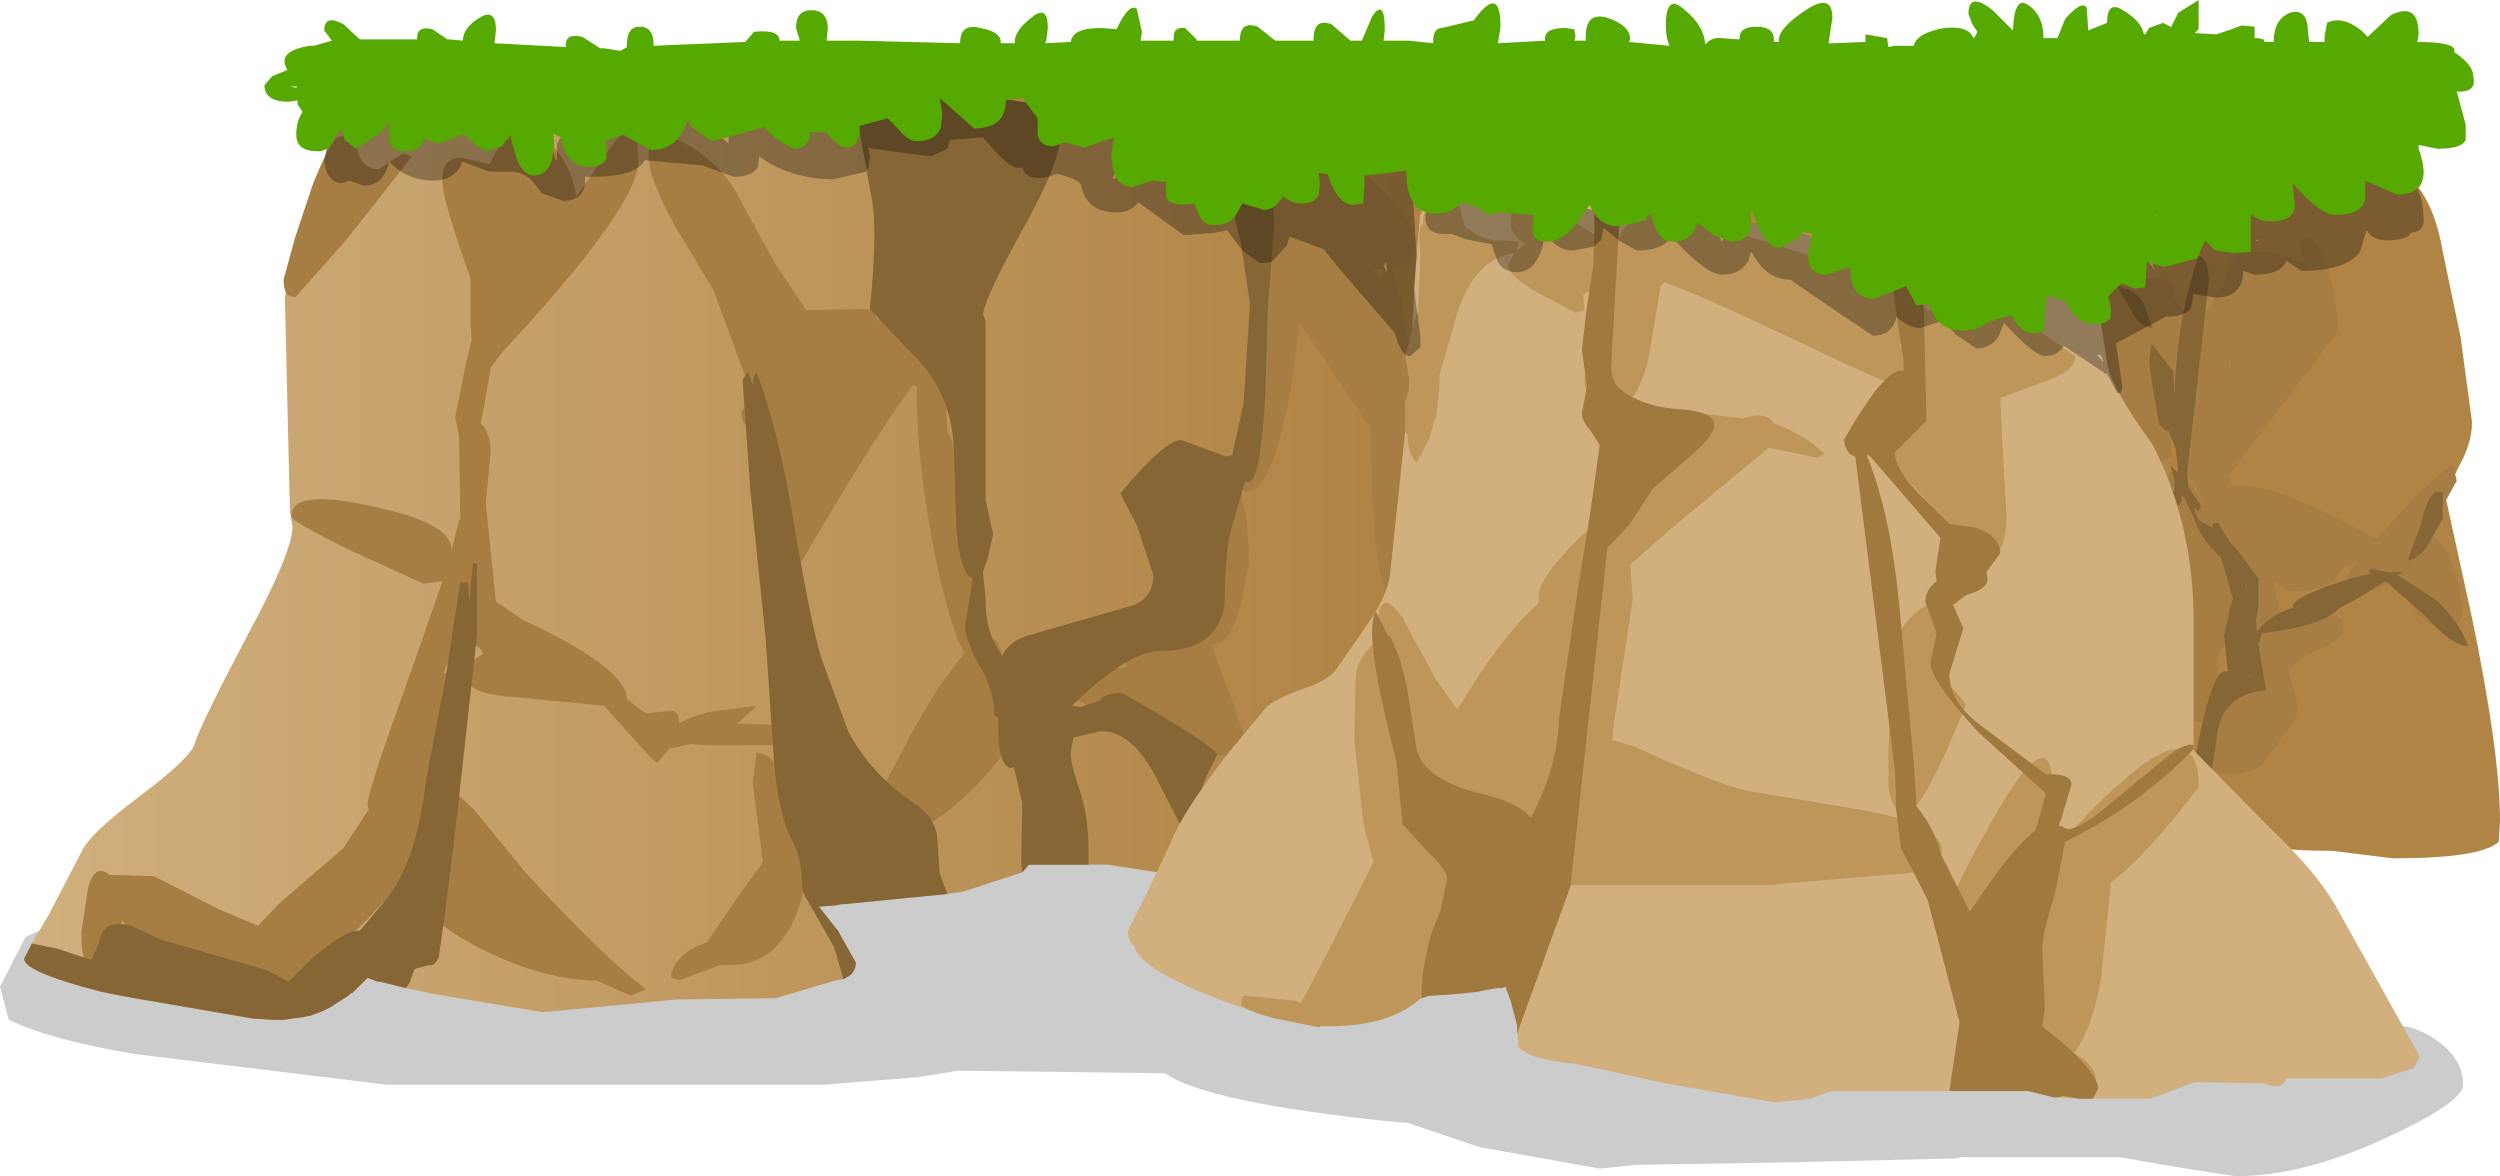 <?xml version="1.0" encoding="UTF-8" standalone="no"?>
<svg xmlns:xlink="http://www.w3.org/1999/xlink" height="46.25px" width="98.3px" xmlns="http://www.w3.org/2000/svg">
  <g transform="matrix(1.0, 0.0, 0.0, 1.0, -127.65, 1.95)">
    <path d="M207.45 43.55 L204.8 43.55 204.5 43.6 198.2 43.75 192.0 43.85 190.55 44.0 185.8 43.15 183.0 42.2 182.35 42.15 Q175.1 41.4 173.45 40.25 L165.3 40.15 163.8 40.4 160.05 40.7 142.85 40.7 133.0 39.5 Q129.65 38.95 128.0 38.15 L127.65 36.85 128.65 34.9 129.9 34.3 Q132.0 33.35 132.0 34.1 L131.7 34.5 144.6 33.0 151.2 31.7 163.5 30.5 175.7 30.5 175.7 30.6 Q185.45 30.7 190.8 32.1 L200.25 34.6 214.05 36.2 220.95 37.6 220.75 38.5 221.05 38.55 221.6 38.7 Q221.85 38.1 223.05 38.7 224.5 39.5 224.5 40.7 224.5 41.4 221.45 42.8 218.2 44.3 215.55 44.3 L213.0 43.9 211.0 43.55 207.45 43.55" fill="#000000" fill-opacity="0.2" fill-rule="evenodd" stroke="none"/>
    <path d="M222.95 20.75 L223.2 22.5 223.2 22.2 222.95 20.75 M223.7 7.95 L224.4 11.3 224.85 14.65 Q224.85 15.5 224.3 16.45 L223.8 17.55 224.85 22.35 Q225.95 27.65 225.95 30.35 L225.9 31.15 Q225.2 31.8 221.75 31.8 L219.3 31.5 219.05 31.5 Q215.7 31.5 215.7 30.45 L215.7 30.35 215.15 30.35 Q214.4 30.75 214.4 31.05 L215.1 31.8 Q213.9 32.35 213.9 33.0 213.9 34.1 217.3 34.1 L218.0 34.1 218.0 34.2 Q218.0 34.75 218.55 34.95 L216.45 35.25 Q214.45 35.25 211.8 34.25 L208.8 33.05 Q206.45 32.7 205.9 31.95 205.75 31.75 205.5 30.35 L205.15 27.2 204.75 24.05 203.45 17.5 Q202.95 14.4 202.95 11.35 L203.1 7.7 Q203.0 6.8 205.05 5.6 207.05 4.5 208.4 4.5 L209.45 4.75 210.45 4.95 215.55 4.1 Q217.05 3.8 217.5 5.05 218.2 4.25 220.05 4.2 223.05 4.1 223.7 7.95 M198.1 8.6 Q197.4 8.6 196.15 8.0 L194.6 7.25 192.8 6.6 Q192.3 6.35 192.3 5.8 192.3 4.15 195.8 5.35 199.3 6.5 199.3 7.6 199.3 8.6 198.1 8.6 M170.7 2.7 L170.25 3.25 168.2 3.25 Q166.6 3.25 166.2 3.75 165.85 4.2 165.4 4.2 164.4 4.2 164.4 3.2 164.4 2.35 165.15 1.85 165.9 1.3 167.55 1.15 170.7 0.85 170.7 2.4 L170.7 2.7" fill="#af8445" fill-rule="evenodd" stroke="none"/>
    <path d="M170.7 2.7 L171.9 3.55 Q174.3 5.15 175.75 5.15 L182.65 4.0 Q184.6 4.0 185.8 9.45 L187.1 16.8 187.1 20.85 187.25 22.7 Q187.3 23.9 187.5 24.55 L188.5 28.35 Q188.5 28.95 185.8 31.3 182.85 33.9 181.0 33.9 176.05 33.9 174.35 33.2 173.65 32.9 173.5 32.4 L171.2 32.05 168.1 32.05 167.85 32.35 165.55 33.1 164.9 33.2 160.85 33.6 160.75 33.6 160.5 33.65 159.85 33.7 160.6 34.65 161.3 35.9 Q161.3 36.35 160.8 36.55 L160.5 36.6 158.15 37.3 154.25 37.35 149.0 37.85 144.8 37.15 143.6 36.9 142.6 36.65 142.5 36.65 142.1 36.5 141.9 36.7 141.5 37.1 141.45 37.1 141.35 37.2 140.8 37.55 140.65 37.65 140.45 37.75 140.1 37.9 139.8 38.0 139.75 38.0 139.55 38.05 139.5 38.05 138.8 38.15 138.7 38.15 138.65 38.15 138.4 38.15 137.6 38.1 132.65 37.25 131.65 37.05 130.9 36.85 Q128.6 36.2 128.6 35.75 L128.9 35.15 129.55 34.05 130.85 31.55 Q131.15 30.85 133.15 29.35 135.15 27.85 135.3 27.3 135.55 26.5 137.45 22.9 139.15 19.75 139.15 18.75 L139.05 18.15 138.85 9.7 140.15 5.5 140.8 2.5 147.1 1.9 158.35 1.9 158.55 1.85 165.15 1.85 Q164.4 2.35 164.4 3.2 164.4 4.2 165.4 4.2 165.85 4.2 166.2 3.75 166.6 3.25 168.2 3.25 L170.25 3.25 170.7 2.7" fill="url(#gradient0)" fill-rule="evenodd" stroke="none"/>
    <path d="M215.45 8.25 L215.25 8.5 215.1 9.2 Q214.9 9.25 214.55 10.15 L214.45 10.25 Q214.0 10.65 213.95 10.95 L213.9 10.9 214.15 10.3 Q214.7 5.95 215.4 6.9 L215.45 8.05 215.45 8.25 M213.15 13.85 L213.65 13.95 213.85 13.95 213.75 14.8 Q213.55 14.75 213.45 15.25 L213.2 14.85 213.15 14.2 213.15 13.85 M213.75 16.85 L213.95 17.0 214.2 17.65 214.1 17.55 213.9 17.25 213.75 16.85 M179.7 10.6 L179.75 10.35 Q180.5 10.05 180.5 10.65 L180.05 11.15 179.85 11.1 179.7 10.6" fill="#af8445" fill-rule="evenodd" stroke="none"/>
    <path d="M215.45 8.25 Q215.75 7.95 216.45 7.95 217.3 7.95 218.25 8.4 218.1 8.0 218.1 7.35 219.3 7.35 219.6 11.05 L215.25 16.8 215.4 17.05 215.4 17.15 Q216.25 17.0 218.2 17.8 219.65 18.45 221.1 19.25 L221.6 18.7 Q223.4 16.7 224.1 16.35 L224.25 16.95 223.1 19.05 Q224.2 19.45 224.45 21.85 224.6 22.7 223.7 22.7 223.0 22.7 222.4 21.7 L221.9 20.65 Q221.25 21.3 220.7 21.3 219.95 21.3 219.95 20.65 L220.35 20.15 Q219.8 20.25 219.55 20.7 219.15 21.3 217.65 21.3 L217.05 20.9 217.35 22.5 217.35 22.55 217.95 22.35 Q219.8 22.0 219.8 22.65 219.8 23.2 218.7 23.65 217.65 24.15 217.65 24.5 L217.95 25.6 Q218.1 26.15 217.65 26.7 L216.65 28.05 Q216.25 28.5 215.15 28.5 214.5 28.5 214.5 27.6 L214.6 26.35 214.2 26.45 Q213.35 26.45 213.35 25.2 L212.85 17.55 Q212.85 15.75 213.9 17.25 L214.1 17.55 214.25 17.85 214.2 17.65 213.95 17.0 213.75 16.85 Q213.6 16.7 213.6 16.35 L213.6 16.15 213.45 15.65 213.45 15.25 Q213.55 14.75 213.75 14.8 L213.85 13.95 213.65 13.95 213.15 13.85 212.6 13.55 213.05 14.75 213.0 16.05 212.45 16.2 Q211.5 15.55 210.65 13.3 210.0 11.5 210.0 10.95 210.0 9.55 210.3 9.45 210.4 8.9 210.7 9.0 L211.65 9.3 Q211.85 9.0 212.35 9.0 213.15 9.0 213.15 9.6 L213.1 9.8 213.65 10.4 213.9 10.9 213.95 10.95 Q214.0 10.65 214.45 10.25 L214.55 10.15 Q214.9 9.25 215.1 9.2 L215.25 8.5 215.45 8.25 M215.4 12.2 L215.3 12.2 215.3 12.5 215.4 12.2 M216.65 23.1 L215.85 21.65 215.85 21.7 214.85 24.0 214.9 25.4 Q215.3 24.65 216.15 24.75 216.15 23.7 216.65 23.1" fill="#a67d42" fill-rule="evenodd" stroke="none"/>
    <path d="M157.25 28.85 L157.4 27.65 Q158.15 27.75 158.15 28.4 L158.3 29.6 Q159.5 30.05 159.5 30.8 L159.15 33.45 Q158.4 36.0 156.35 36.0 L155.95 36.0 154.35 36.6 154.05 36.5 154.05 36.3 Q154.3 35.55 155.2 35.2 L155.45 35.1 156.5 33.55 157.65 31.95 157.25 28.85 M146.05 21.85 L146.05 22.0 146.1 21.95 146.05 21.85 M143.55 4.1 L143.85 4.2 141.25 7.5 139.25 9.75 138.95 9.65 Q138.8 9.45 138.8 9.05 L139.25 7.4 139.95 5.3 Q140.55 3.8 140.9 3.45 141.6 3.2 141.7 3.9 141.85 4.7 142.55 4.7 143.4 4.1 143.55 4.1 M146.9 4.5 Q147.95 2.3 149.2 3.6 150.2 4.6 150.3 5.8 L151.65 3.85 Q152.75 2.35 152.75 4.4 152.75 6.15 147.4 11.9 L146.95 12.5 146.7 13.95 146.55 14.7 Q146.9 15.0 146.95 15.75 L146.75 17.85 147.15 21.7 148.25 22.45 149.0 22.8 Q152.3 24.45 152.3 25.55 L153.05 26.1 154.05 26.0 Q154.35 26.0 154.35 26.5 154.75 26.25 155.5 26.05 L157.4 25.8 156.65 26.5 158.1 26.55 158.45 26.9 158.0 27.35 155.3 27.35 154.8 27.3 154.2 27.45 154.0 27.45 153.5 28.05 153.2 27.8 151.4 25.8 147.8 25.45 Q145.85 25.35 145.85 24.4 L145.95 24.2 146.65 23.75 146.5 23.5 Q146.0 23.3 145.85 23.15 L145.7 22.9 145.1 24.5 145.6 24.85 145.65 24.75 Q146.0 24.95 146.0 25.55 L145.7 27.8 145.45 29.1 146.3 29.9 148.35 32.4 Q151.45 35.75 153.05 36.95 L152.45 37.2 151.1 36.6 Q149.15 36.6 146.75 35.45 144.2 34.2 144.2 33.1 144.2 32.8 144.65 32.7 L144.8 32.7 144.6 32.45 144.35 32.2 Q143.85 33.75 143.25 33.75 142.9 33.75 142.7 33.55 L141.9 34.4 140.15 35.95 140.25 36.45 140.15 36.9 Q139.9 37.35 139.25 37.35 137.65 37.35 135.1 36.15 132.75 35.0 132.75 34.65 L132.45 34.25 132.4 34.9 Q132.15 36.45 131.6 36.45 130.85 36.45 130.85 34.7 L131.1 33.05 Q131.35 31.95 131.95 32.45 L133.7 32.5 136.25 33.8 137.8 34.45 138.6 33.6 141.15 31.4 142.1 29.95 142.15 29.9 142.1 29.7 Q142.1 29.15 143.85 24.35 L145.05 20.9 144.3 21.0 141.45 19.7 Q139.1 18.55 139.1 18.35 139.1 17.25 142.25 17.95 145.4 18.6 145.4 19.65 L145.35 19.9 145.7 18.5 145.75 18.5 145.7 15.2 145.55 14.45 146.0 12.2 146.2 11.4 146.15 10.8 146.15 9.0 Q145.05 5.9 145.05 5.25 144.95 4.25 145.8 4.25 L146.9 4.5 M170.15 24.4 L171.95 24.3 171.8 23.3 Q171.9 22.5 172.85 22.5 L172.9 22.55 Q173.8 20.15 174.7 18.6 176.75 15.2 176.75 20.25 L176.45 21.75 Q176.0 23.4 175.4 23.4 L175.3 23.4 175.55 24.15 176.05 25.45 176.55 26.95 176.45 27.35 Q176.25 27.75 175.7 27.75 174.15 27.75 169.4 25.25 169.4 24.7 170.15 24.4 M163.7 11.55 L164.7 12.3 165.05 13.1 164.85 14.3 164.9 15.0 Q165.45 16.1 165.45 17.2 L165.3 18.35 165.2 18.35 166.1 21.4 166.55 23.1 Q167.15 23.2 167.15 24.95 L167.15 25.4 Q168.15 26.0 168.15 26.45 L166.4 28.55 Q164.45 30.65 163.4 30.65 163.0 30.65 162.55 30.1 162.2 29.65 162.2 29.4 163.45 26.8 164.65 24.95 L165.55 23.75 Q164.85 22.2 164.35 19.55 163.75 16.4 163.7 14.0 L163.7 13.95 163.7 13.85 163.7 13.5 163.7 13.25 163.55 13.2 Q162.05 15.15 158.75 20.85 157.85 20.85 157.85 18.85 L158.0 15.2 Q156.8 15.05 156.8 14.25 L157.25 13.6 156.9 12.7 155.7 9.45 154.2 6.95 Q153.15 5.05 153.15 4.2 153.15 2.85 154.7 3.75 156.2 4.65 156.8 6.0 L158.15 8.45 159.35 10.25 161.6 10.2 Q162.1 10.2 162.15 10.7 162.5 9.85 163.3 9.9 164.15 9.95 164.15 10.75 L163.7 11.55 M181.7 8.7 L181.95 9.1 182.05 8.65 181.65 8.6 181.7 8.7 M183.35 7.7 L183.05 8.35 182.45 8.65 182.9 10.55 Q183.4 13.45 183.2 19.2 L183.2 20.4 Q183.05 21.6 182.45 21.6 181.65 21.6 181.55 15.35 L181.55 14.9 178.75 10.75 178.45 13.1 Q177.7 17.4 176.65 17.4 L176.25 17.15 176.0 16.55 Q177.3 11.55 177.35 9.9 L177.5 8.65 177.5 8.6 177.3 7.9 177.15 7.3 Q177.15 6.75 177.7 6.2 178.45 5.4 179.6 5.75 L179.55 5.6 178.4 4.4 180.85 4.45 Q183.35 6.6 183.35 7.7" fill="#a67d42" fill-rule="evenodd" stroke="none"/>
    <path d="M216.15 24.65 L216.15 24.6 216.1 24.65 216.15 24.65 M216.0 21.15 L216.0 21.0 215.95 21.1 216.0 21.15 M211.95 10.0 L212.3 10.95 Q211.75 10.9 211.45 10.25 L210.9 9.3 Q211.65 9.45 211.95 10.0 M224.7 23.45 Q224.05 23.45 223.0 22.25 L221.45 20.9 220.4 21.55 219.65 21.95 Q219.05 22.65 216.6 22.95 L216.45 23.4 216.75 25.2 Q215.0 25.3 214.8 27.1 214.6 28.85 214.35 28.85 L213.95 28.8 213.9 28.1 214.3 26.25 Q214.75 24.45 215.1 24.45 L215.25 24.45 215.1 23.05 215.35 21.9 215.45 21.6 215.05 20.2 214.95 19.95 Q214.2 19.25 213.95 18.5 L213.55 17.65 213.45 17.5 213.45 17.7 213.35 17.9 213.3 17.9 213.15 18.05 213.05 18.0 213.0 17.55 213.05 17.35 213.15 17.4 213.15 17.2 213.15 16.9 213.0 16.35 213.3 16.65 213.2 15.7 212.9 14.95 212.85 15.0 212.55 14.75 212.3 13.3 212.15 12.25 212.25 11.55 213.1 12.65 213.15 13.65 Q213.25 10.55 214.1 8.1 214.5 8.25 214.5 9.1 L213.65 16.6 213.7 17.2 214.2 17.95 214.1 18.15 213.9 18.0 214.1 18.5 214.65 18.8 214.65 18.65 214.85 18.6 215.35 19.4 215.6 19.65 216.45 20.8 216.45 21.95 216.35 22.45 216.4 22.85 216.7 22.55 Q217.15 22.15 217.8 21.95 L217.8 21.9 Q217.8 21.55 219.6 20.95 220.35 20.7 220.95 20.6 L220.8 20.55 220.85 20.4 221.5 20.55 222.15 20.55 222.05 20.6 221.9 20.65 223.45 21.65 Q224.35 22.5 224.7 23.45 M223.7 18.45 L223.15 19.4 Q222.85 19.95 222.35 20.1 L222.35 20.0 222.85 18.65 Q223.05 17.65 223.4 17.4 L223.7 17.4 223.7 18.45" fill="#866635" fill-rule="evenodd" stroke="none"/>
    <path d="M145.75 20.95 L146.05 20.95 146.1 21.7 146.25 20.2 146.4 20.2 146.4 23.05 145.6 30.3 145.15 33.95 144.9 35.7 Q144.75 36.05 144.5 36.0 L143.95 36.15 143.75 36.7 143.6 36.9 142.6 36.65 142.5 36.65 142.1 36.5 141.9 36.7 141.5 37.1 141.45 37.1 141.35 37.2 140.8 37.55 140.65 37.65 140.45 37.75 140.1 37.9 139.8 38.0 139.75 38.0 139.55 38.05 139.5 38.05 138.8 38.15 138.7 38.15 138.65 38.15 138.4 38.15 137.6 38.1 132.65 37.25 131.65 37.05 130.9 36.85 Q128.6 36.2 128.6 35.75 L128.9 35.15 129.9 35.35 131.25 35.8 131.55 35.1 Q131.7 34.15 132.8 34.45 L134.0 35.0 138.15 36.2 139.0 36.65 139.85 35.8 Q141.3 34.55 141.8 34.65 L142.55 33.75 Q144.0 32.25 144.4 28.75 L145.15 24.8 145.75 20.95 M164.5 31.0 L164.6 32.4 164.9 33.2 160.85 33.6 160.75 33.6 160.5 33.65 159.85 33.7 160.6 34.65 161.3 35.9 Q161.3 36.35 160.8 36.55 L160.8 36.5 160.45 35.3 159.2 33.1 Q159.2 31.8 158.8 31.1 158.3 30.2 158.1 28.2 L157.75 23.1 157.15 17.3 156.85 13.0 157.05 12.65 157.25 13.2 Q157.25 12.85 157.4 12.7 158.2 14.75 158.8 18.25 159.5 22.45 159.95 23.95 L161.0 26.8 Q161.9 28.5 163.55 29.6 164.45 30.2 164.5 31.0 M176.1 6.2 L176.2 5.1 177.65 4.85 177.75 6.85 177.5 10.2 177.4 13.6 Q177.2 17.0 176.75 17.0 L176.6 17.0 176.15 18.55 Q175.8 19.55 175.8 21.85 175.5 23.65 173.25 23.65 172.0 23.65 169.8 25.8 L170.15 25.85 170.9 25.6 Q171.1 25.3 171.7 25.3 171.85 25.3 173.65 26.4 175.5 27.5 175.5 27.75 L175.1 28.55 Q174.75 29.35 174.75 29.85 L174.8 30.4 Q174.75 30.95 174.3 30.95 L173.25 28.9 Q172.25 26.8 170.95 26.8 L169.85 27.05 169.75 27.65 Q169.75 28.1 170.1 29.1 170.45 30.15 170.45 31.45 L170.45 32.0 170.45 32.05 168.1 32.05 167.85 32.35 167.8 31.9 167.85 29.65 167.55 28.35 167.5 28.2 167.45 28.25 Q166.85 28.25 166.9 26.25 L166.75 26.2 Q166.75 25.15 166.15 24.2 165.6 23.2 165.6 22.65 L165.9 20.8 Q165.4 20.6 165.25 18.8 L165.15 15.55 Q165.0 13.3 163.4 11.85 L161.85 10.2 Q162.15 7.35 161.95 6.0 L161.2 1.85 166.55 1.85 167.5 2.0 168.7 2.2 169.1 2.25 169.2 2.5 169.35 3.35 Q169.35 4.4 167.9 7.0 166.4 9.7 166.3 10.4 L166.4 10.65 166.4 17.7 166.7 19.05 166.5 19.95 166.3 20.55 166.4 21.55 Q166.4 22.85 166.9 23.6 L167.05 23.85 Q167.3 23.25 168.2 23.0 L172.2 21.85 Q173.0 21.55 173.0 20.65 L172.35 18.7 171.7 17.45 Q173.45 15.35 174.1 15.35 L174.9 15.65 175.85 16.0 176.1 15.95 176.55 13.9 176.8 10.0 176.45 7.65 176.1 6.2" fill="#866635" fill-rule="evenodd" stroke="none"/>
    <path d="M210.25 10.7 L210.5 12.3 Q210.6 13.2 212.3 15.55 213.8 18.45 213.9 22.05 L213.9 27.55 216.9 30.6 Q218.65 32.25 219.45 33.6 L222.8 39.6 222.55 40.05 221.3 40.45 217.55 40.45 Q217.35 40.95 216.7 40.65 L213.95 40.6 212.2 41.25 209.4 41.25 208.45 41.2 207.4 40.95 199.65 40.95 198.85 41.25 197.45 41.4 193.15 40.65 189.7 39.9 Q187.7 39.7 187.35 39.2 L187.3 38.35 187.05 37.4 186.85 36.85 185.95 37.0 183.85 37.2 Q183.6 37.25 182.3 37.85 L179.55 38.3 Q178.0 38.3 175.2 37.2 172.45 36.1 172.25 35.25 172.0 35.05 172.0 34.65 L172.75 33.15 173.7 31.15 Q174.1 30.05 175.95 27.65 L177.45 25.85 Q177.75 25.55 178.85 25.15 179.9 24.8 180.2 24.35 L181.45 22.55 Q182.15 21.55 182.3 20.7 L183.05 13.6 Q183.3 8.15 183.5 6.45 L183.55 6.45 183.55 6.4 Q183.55 5.95 184.15 5.85 L186.75 5.4 188.75 5.55 190.6 6.0 197.55 6.95 Q198.5 7.05 200.0 7.8 L202.15 8.8 208.8 9.7 210.2 9.75 210.4 10.55 210.2 10.55 210.25 10.7" fill="#d1b07e" fill-rule="evenodd" stroke="none"/>
    <path d="M207.95 32.85 L207.8 32.35 Q209.35 30.3 210.95 28.9 214.1 26.05 214.1 29.0 212.05 31.7 210.65 32.75 L210.65 32.85 210.25 36.6 Q209.9 38.55 209.2 39.45 L209.65 39.75 Q210.05 40.15 210.05 40.45 L210.0 40.8 Q209.9 41.1 209.45 41.1 L208.4 40.0 208.05 40.05 Q206.85 40.05 207.15 36.5 207.15 35.25 207.95 32.85 M204.0 31.5 Q204.0 32.2 203.05 32.35 L197.15 32.85 189.0 32.85 Q188.15 32.65 188.15 32.0 188.15 31.4 189.0 30.75 L189.0 30.55 189.1 28.55 Q188.3 31.55 187.35 31.55 L185.85 31.7 Q184.85 31.7 184.85 30.8 L185.0 29.85 184.65 30.2 Q184.35 30.5 183.85 30.5 L183.45 30.45 183.75 31.3 Q184.85 32.1 184.85 33.6 184.85 38.4 179.95 38.4 L179.55 38.4 179.55 38.45 177.8 38.1 Q176.45 37.75 176.45 37.5 L176.5 37.25 176.6 37.2 178.6 37.4 178.8 37.5 179.75 35.7 181.35 32.55 181.65 31.95 181.25 30.4 180.9 27.05 180.95 24.75 Q180.95 24.1 181.6 23.4 L181.8 23.25 181.8 23.0 Q181.8 20.9 182.8 22.35 L184.1 24.75 184.95 25.95 185.9 24.45 Q187.1 22.7 188.15 21.75 L188.15 21.5 Q188.15 20.25 192.85 16.55 L194.7 15.25 Q192.65 14.8 192.65 14.4 L192.75 14.1 196.2 14.5 Q197.1 14.2 197.4 14.7 198.55 15.1 199.4 15.9 L199.1 16.05 197.2 15.65 193.4 18.8 191.75 20.25 191.85 21.6 191.1 26.55 191.05 27.15 191.9 27.4 Q195.3 28.95 196.4 29.15 L201.15 29.95 Q204.0 30.5 204.0 31.5 M205.1 35.1 Q204.2 35.1 204.2 34.15 204.2 33.4 206.25 29.85 208.35 26.3 208.35 29.05 207.0 35.1 205.1 35.1 M204.3 22.95 L204.05 24.3 Q204.05 24.85 204.5 25.2 L204.95 25.75 Q203.25 30.0 202.6 30.0 202.0 30.0 201.9 28.9 L201.9 27.55 202.05 24.3 Q202.05 22.8 203.15 22.0 204.3 21.25 204.3 22.95 M202.95 12.3 L203.1 11.9 202.95 11.55 202.9 11.55 202.35 11.6 202.4 11.7 Q202.9 11.8 202.95 12.3 M205.7 9.6 L209.25 12.05 Q209.25 12.6 208.3 12.95 L206.3 13.7 206.4 15.8 206.55 18.4 Q206.5 20.1 205.55 20.1 L201.05 15.15 202.05 13.65 202.35 13.2 202.25 13.2 Q201.95 13.2 198.4 11.5 194.4 9.6 193.1 9.15 L192.95 9.3 192.45 12.25 Q191.9 14.25 190.95 14.25 190.45 14.25 190.15 13.8 L189.95 13.15 Q189.95 11.95 190.55 10.65 L191.15 8.8 191.1 8.8 189.9 9.65 189.95 10.25 189.6 10.35 188.1 9.55 Q186.95 8.9 186.95 8.45 L187.2 8.0 Q185.45 8.25 184.8 10.9 L184.25 12.8 184.25 13.25 184.1 14.55 184.05 14.55 183.85 15.3 183.35 16.25 Q183.0 15.85 183.0 15.15 L182.95 15.1 182.9 15.0 182.9 13.85 183.1 13.2 182.9 12.05 183.35 10.4 183.4 10.3 183.45 9.3 183.5 8.1 183.45 7.35 Q183.45 6.95 183.6 6.85 L183.6 6.8 Q183.6 6.45 183.75 6.25 L183.95 5.85 184.05 6.05 184.55 5.9 Q184.95 5.85 185.1 6.35 L185.25 6.95 Q186.05 7.6 186.8 7.5 L187.35 7.55 187.3 7.9 187.65 7.65 Q187.05 7.3 187.05 6.8 187.05 5.3 189.25 6.55 L191.2 7.85 Q191.35 7.0 191.9 6.7 193.05 6.1 195.95 7.2 L200.75 8.7 Q203.05 9.5 203.45 10.3 L203.75 10.05 Q204.8 9.2 205.7 9.6" fill="#be965a" fill-rule="evenodd" stroke="none"/>
    <path d="M189.85 11.8 L190.05 10.1 190.3 8.5 190.35 6.8 Q190.25 6.25 190.7 6.0 L191.3 6.05 191.35 6.4 191.2 8.9 191.05 11.55 191.0 12.45 Q191.0 13.0 191.3 13.3 192.15 14.05 193.8 14.15 195.05 14.25 195.05 14.75 195.05 15.2 194.1 16.0 L192.65 17.25 191.7 18.7 190.85 19.6 190.5 22.8 189.4 32.9 187.3 38.7 187.3 38.55 187.3 38.35 187.05 37.4 186.85 36.85 186.7 36.9 186.5 36.9 185.95 37.0 185.75 37.05 184.75 37.15 183.95 37.2 183.85 37.2 183.55 37.3 183.55 37.0 Q183.55 36.25 183.9 34.85 L184.3 33.8 184.55 32.6 Q184.55 32.25 183.7 31.45 L182.8 30.45 182.55 27.95 Q181.6 24.3 181.6 22.9 181.6 22.35 181.75 22.1 L182.25 23.1 182.3 23.05 Q182.75 23.9 183.0 25.25 L183.35 27.5 Q183.65 28.75 186.05 29.3 187.3 29.6 187.85 30.2 188.9 28.2 188.95 26.3 L189.7 21.15 190.15 18.4 190.35 17.0 190.55 15.55 190.2 15.0 Q189.85 14.6 189.85 14.3 L190.05 13.25 189.85 11.8 M203.8 20.9 L203.75 20.5 203.95 19.2 201.15 15.95 201.05 15.95 Q201.95 18.15 202.3 21.55 L202.9 28.05 203.0 29.6 203.0 29.75 Q203.65 30.5 204.0 31.7 L205.1 33.9 206.25 32.25 Q207.1 31.15 207.7 30.7 L207.7 30.65 208.1 29.25 205.45 26.85 Q203.55 24.8 203.55 24.1 L203.8 22.95 203.35 21.7 Q203.35 21.25 203.8 20.9 M203.2 9.1 L203.3 10.35 203.4 14.6 202.75 15.25 202.15 15.85 Q202.15 16.6 203.6 17.95 L204.3 18.65 205.35 18.8 Q206.3 19.15 206.3 19.8 L205.75 20.55 205.8 20.8 Q205.8 21.2 205.1 21.4 L204.95 21.45 204.5 21.8 204.45 21.8 204.45 21.85 204.65 22.3 204.85 22.75 204.3 24.55 Q204.3 25.65 205.5 26.55 L208.1 28.5 Q209.1 28.45 209.1 28.9 L208.7 30.25 208.6 30.5 208.95 30.65 Q209.4 30.65 210.45 29.8 L211.65 28.8 213.0 27.7 Q213.6 27.25 213.9 27.35 L213.9 27.5 Q211.8 29.7 208.85 31.15 L208.45 33.2 Q207.95 34.75 207.95 35.35 L208.05 37.7 207.95 38.4 208.8 39.1 Q210.15 40.3 210.15 40.85 L209.95 41.25 209.4 41.25 208.8 41.15 208.55 41.2 208.45 41.2 208.4 41.2 207.4 40.95 204.3 40.95 204.7 38.25 203.45 33.45 203.25 33.05 202.4 31.4 202.2 29.85 202.2 29.2 202.15 28.25 200.6 16.0 Q200.25 15.95 200.15 15.35 200.8 14.2 201.4 13.4 202.2 12.45 202.5 12.65 L202.5 12.2 Q202.1 9.9 202.05 8.8 L202.15 8.8 203.2 9.1" fill="#a0793f" fill-rule="evenodd" stroke="none"/>
    <path d="M216.35 7.5 L216.45 7.55 216.45 7.45 216.35 7.5 M221.1 4.85 Q221.65 4.95 221.7 5.4 L222.3 4.95 Q222.95 5.55 222.95 6.7 222.95 7.15 222.45 7.2 222.3 7.5 221.5 7.5 220.95 7.5 220.7 7.1 L220.45 7.95 Q219.9 8.7 218.15 8.7 L217.55 8.3 Q217.35 8.85 216.3 8.85 L215.85 8.7 Q215.85 9.75 214.75 9.75 L213.9 9.6 213.8 10.15 Q213.6 10.5 212.8 10.5 L211.7 11.1 210.85 11.55 211.1 13.25 211.05 13.5 210.9 13.5 210.5 12.75 210.45 12.75 208.8 11.65 Q208.55 12.05 208.05 12.05 207.65 12.05 206.45 10.75 L206.25 11.25 Q205.95 11.75 205.35 11.75 L204.55 11.2 204.05 10.65 203.15 10.95 Q202.7 10.95 202.2 10.5 L202.2 10.6 Q202.0 11.25 201.3 11.25 L199.65 10.15 198.05 9.05 Q197.1 9.05 196.55 8.0 L196.5 7.95 196.4 8.3 Q196.1 8.85 195.35 8.85 194.85 8.85 193.85 7.85 L193.35 7.35 193.25 7.5 Q192.9 7.9 192.0 7.9 L191.3 7.5 191.0 7.25 190.7 7.0 190.7 7.05 190.6 7.5 190.3 7.75 189.5 7.9 Q188.85 7.9 188.4 7.2 L188.3 7.75 Q188.0 8.75 187.3 8.75 186.7 8.75 186.5 8.25 L186.3 7.65 185.25 7.45 184.75 7.25 184.45 7.25 Q183.7 7.25 183.7 6.6 183.7 6.0 184.5 5.9 L184.55 5.9 184.8 5.8 184.95 5.75 186.0 5.85 187.1 5.7 187.3 6.45 187.45 6.25 188.0 6.1 188.3 6.2 188.65 6.1 Q189.2 6.0 189.5 6.55 L190.05 6.25 190.25 6.3 190.35 5.95 190.6 6.0 190.7 6.0 191.3 6.05 191.5 6.1 192.15 6.25 192.9 6.3 192.9 6.25 193.1 6.3 194.55 6.5 Q195.05 6.9 195.35 7.55 L195.4 7.45 195.35 6.65 195.35 6.6 196.15 6.75 196.5 6.8 197.55 6.95 198.85 7.3 198.9 7.55 199.45 7.55 199.5 7.6 199.9 7.8 200.0 7.8 200.85 8.2 Q200.75 9.0 201.1 9.4 201.25 8.95 201.6 8.9 201.75 8.75 201.85 8.7 L202.15 8.8 203.2 9.1 203.3 9.1 203.4 9.15 203.45 9.25 203.5 9.15 204.9 9.4 205.0 9.5 205.35 10.25 Q205.3 9.8 205.4 9.5 L205.35 9.45 205.45 9.45 205.6 9.45 206.25 9.55 207.3 9.6 207.55 9.9 208.05 9.75 208.05 9.7 208.0 9.65 208.8 9.7 209.35 9.75 209.6 9.95 209.55 9.45 209.55 9.2 209.6 8.9 209.6 8.85 Q209.6 7.35 213.7 6.25 L214.25 6.15 214.2 6.2 214.1 6.6 Q214.0 6.35 213.6 6.35 213.05 6.35 212.9 6.8 L212.75 7.1 212.9 7.1 Q213.2 7.1 213.55 7.45 L214.35 6.85 214.8 6.5 214.85 6.45 Q216.0 5.75 216.55 5.85 L216.5 5.35 Q216.5 4.1 217.7 4.55 218.6 4.85 219.5 5.7 L219.6 5.35 Q219.7 5.2 219.9 5.15 219.95 4.25 220.75 4.9 L221.1 4.85 M212.25 7.3 L211.6 7.65 211.35 7.85 Q211.7 7.85 212.05 8.25 L212.4 8.7 Q211.85 7.6 212.25 7.3 M182.05 8.5 L182.2 8.8 182.15 8.35 182.05 8.5 M182.3 4.3 Q183.15 4.55 183.2 5.65 L183.35 8.15 183.25 9.3 183.25 9.4 183.5 11.3 183.5 11.7 183.1 12.05 183.05 12.05 Q182.75 12.05 182.5 11.15 L180.3 8.6 179.7 7.85 178.35 7.35 178.25 7.7 177.65 8.35 177.2 8.4 176.5 7.9 176.2 7.5 175.9 7.1 175.45 7.2 174.2 7.3 172.4 6.0 Q172.15 6.4 171.55 6.4 170.35 6.4 170.15 5.3 169.95 5.05 169.25 4.9 L169.15 4.9 168.9 5.0 168.55 5.05 Q167.95 5.05 167.85 4.65 L167.65 4.65 Q167.3 4.65 166.3 3.45 L165.0 3.55 164.9 3.9 164.25 4.2 161.95 3.9 161.8 3.85 161.85 4.2 161.8 4.65 161.7 4.8 160.4 5.1 Q159.1 5.1 157.95 4.5 L157.5 4.2 157.45 4.6 Q157.25 5.0 156.5 5.0 L155.25 4.55 153.0 4.35 Q152.65 5.0 150.95 5.0 L150.65 5.0 150.65 5.35 Q150.5 5.95 149.8 5.95 L148.95 5.65 148.65 5.25 Q148.35 4.85 147.8 4.8 L146.9 4.8 145.8 4.4 145.8 4.5 Q145.5 5.15 144.7 5.15 143.65 5.15 142.95 4.4 L142.9 4.6 Q142.65 5.35 141.95 5.35 L141.4 5.15 141.1 5.25 Q140.5 5.25 140.4 4.35 L140.55 3.65 140.65 3.15 140.65 3.1 140.9 2.95 Q141.15 2.6 141.95 2.65 L142.35 2.75 142.5 2.4 143.0 2.35 143.05 2.35 143.95 3.0 144.9 3.2 145.05 3.15 Q145.15 2.25 146.25 2.75 L147.65 3.55 147.65 3.45 Q147.55 2.7 148.35 2.7 148.9 2.7 149.2 3.4 L149.5 4.35 149.55 4.3 149.55 3.75 Q149.65 3.35 150.1 3.3 L150.4 3.0 151.35 2.9 152.0 3.35 152.2 3.25 Q152.25 3.15 152.4 3.15 L152.95 2.8 Q153.6 2.3 153.85 2.5 L154.2 2.8 154.45 2.7 154.7 2.55 Q154.95 2.55 155.55 3.05 L156.3 3.7 156.3 3.15 Q156.4 2.75 156.85 2.75 L157.0 2.8 Q157.4 1.85 159.35 2.15 160.25 2.3 160.8 2.6 160.95 2.35 161.25 2.3 L161.35 2.3 162.45 2.65 163.0 2.25 163.3 1.85 164.95 1.85 165.25 2.05 165.45 1.85 166.5 1.85 166.6 1.9 166.8 2.15 166.85 1.9 167.5 2.0 168.15 2.1 168.5 2.5 169.15 3.35 169.3 3.15 Q169.65 2.8 170.05 2.8 L170.95 2.9 171.75 3.45 171.9 4.1 171.4 5.05 171.45 5.1 171.6 4.9 Q171.75 4.45 172.8 4.45 173.9 4.45 174.0 5.0 L174.15 6.0 Q174.5 5.65 174.85 5.65 L175.5 6.1 175.55 6.15 Q175.65 5.75 176.1 5.8 L176.25 5.8 176.55 5.95 176.85 5.5 177.6 4.85 178.1 4.75 179.4 4.5 179.6 4.75 180.0 4.6 180.25 4.75 180.55 4.85 181.15 4.75 181.15 4.7 180.85 4.25 182.15 4.05 182.3 4.3 M210.25 12.0 L210.1 12.0 210.35 12.3 210.3 12.1 210.25 12.0" fill="#000000" fill-opacity="0.302" fill-rule="evenodd" stroke="none"/>
    <path d="M139.3 1.5 L139.35 1.45 139.05 1.45 139.3 1.5 M197.75 7.1 L197.7 7.1 197.75 7.15 197.75 7.1 M212.45 6.5 L212.3 6.5 212.45 6.55 212.45 6.5 M140.7 -0.35 L140.4 -0.75 Q140.4 -1.4 141.15 -1.0 L141.8 -0.4 144.05 -0.4 144.05 -0.45 Q144.05 -0.95 144.65 -0.8 L145.25 -0.4 145.35 -0.4 145.85 -0.35 Q145.85 -0.85 146.5 -1.25 147.15 -1.65 147.15 -0.75 L147.1 -0.3 147.1 -0.25 149.9 -0.1 149.9 -0.2 Q149.9 -0.65 150.55 -0.5 L151.25 -0.05 151.4 -0.05 152.05 0.05 152.3 -0.1 152.3 -0.2 Q152.3 -0.9 152.8 -0.9 153.35 -0.9 153.35 -0.2 L153.35 -0.15 156.95 -0.3 157.3 -0.7 Q158.3 -0.8 158.3 -0.35 L159.1 -0.35 158.95 -0.85 Q158.95 -1.55 159.55 -1.55 160.2 -1.55 160.2 -0.8 L160.15 -0.35 161.45 -0.35 165.4 -0.25 Q165.4 -1.05 166.2 -0.85 167.0 -0.7 167.0 -0.3 L167.0 -0.25 167.55 -0.25 167.55 -0.3 Q167.55 -0.75 168.2 -1.25 168.85 -1.8 168.85 -0.85 L168.8 -0.4 168.75 -0.25 169.75 -0.3 Q169.85 -1.0 171.55 -0.8 172.05 -1.85 172.35 -1.6 L172.55 -0.7 172.5 -0.35 173.8 -0.35 173.8 -0.5 Q173.8 -0.9 174.25 -0.85 L174.7 -0.4 174.7 -0.35 176.4 -0.35 Q176.4 -1.15 177.1 -0.9 L177.8 -0.35 179.3 -0.35 179.3 -0.4 Q179.3 -1.25 180.0 -1.0 L180.75 -0.35 181.2 -0.35 181.6 -1.3 Q182.1 -2.05 182.1 -0.75 L182.05 -0.35 183.05 -0.35 184.0 -0.25 184.0 -0.3 Q184.0 -0.85 184.35 -0.85 L185.6 -1.15 Q186.65 -2.6 186.65 -0.9 L186.55 -0.25 188.4 -0.35 188.4 -0.45 Q188.4 -0.85 189.2 -0.85 L189.55 -0.8 189.6 -0.5 189.55 -0.35 190.0 -0.35 190.0 -0.4 190.0 -0.5 Q190.0 -1.5 190.85 -1.25 191.75 -0.95 191.75 -0.4 L191.7 -0.3 193.3 -0.15 Q193.15 -0.45 193.15 -0.95 193.15 -2.25 193.9 -1.55 194.65 -0.95 194.7 -0.2 194.95 -0.5 195.35 -0.45 L196.05 -0.4 196.05 -0.45 Q196.05 -0.9 196.7 -0.9 197.4 -0.9 197.4 -0.4 L197.4 -0.3 197.6 -0.3 197.6 -0.4 Q197.6 -0.85 198.65 -1.55 199.7 -2.25 199.7 -1.25 L199.55 -0.25 199.75 -0.25 201.0 -0.3 201.0 -0.6 201.85 -0.45 201.9 -0.1 202.15 -0.15 202.9 -0.15 Q203.0 -0.65 204.1 -0.85 205.05 -0.95 205.25 -0.45 L205.3 -0.5 205.4 -0.7 205.2 -1.0 205.05 -1.4 Q205.05 -2.3 206.0 -1.55 L206.8 -0.75 Q206.85 -2.15 207.4 -1.75 208.0 -1.35 208.0 -0.45 L208.55 -0.45 208.85 -1.2 Q209.5 -1.95 209.7 -1.65 L209.75 -0.9 209.75 -0.75 210.5 -1.05 Q210.5 -2.0 211.2 -1.5 211.85 -1.1 211.95 -0.6 L212.0 -0.6 212.15 -0.85 212.7 -1.05 213.0 -0.9 213.0 -0.85 213.3 -1.45 214.1 -1.95 214.1 -0.8 213.95 -0.65 214.8 -0.6 215.25 -0.75 215.8 -0.95 216.3 -0.9 216.3 -0.45 216.45 -0.45 216.65 -0.4 216.7 -0.3 217.05 -0.3 Q217.05 -1.2 217.7 -1.45 218.4 -1.65 218.4 -0.65 L218.45 -0.3 219.05 -0.3 219.05 -0.5 219.15 -1.05 Q219.75 -1.35 220.5 -0.75 L220.75 -0.5 221.65 -1.35 Q222.75 -1.9 222.75 -0.6 L222.7 -0.3 Q224.3 -0.3 224.15 0.1 224.9 0.6 224.9 1.05 225.05 1.7 224.25 1.65 L224.6 2.95 224.6 3.55 Q224.45 3.9 223.5 3.9 L222.75 3.75 222.75 3.9 Q223.4 5.7 221.9 5.7 L220.65 5.15 220.65 5.9 Q220.5 6.5 219.5 6.5 218.85 6.5 217.8 5.25 L217.85 5.85 Q218.05 6.75 216.95 6.75 216.4 6.75 216.2 6.45 L216.15 6.6 216.15 7.95 215.45 8.0 214.75 7.9 214.35 7.5 214.05 8.2 212.75 8.55 212.05 8.35 212.05 8.6 212.0 9.35 211.6 9.4 211.05 9.2 210.55 9.7 210.65 10.15 210.65 10.5 Q210.55 10.8 210.0 10.8 209.35 10.8 208.85 9.9 L208.15 9.65 208.15 9.7 208.05 10.3 208.05 10.4 208.0 11.1 207.6 11.15 Q207.1 11.15 206.75 10.45 L206.2 10.6 205.75 10.75 Q205.4 11.05 204.8 11.05 203.8 11.05 203.5 10.0 L203.0 10.05 202.6 9.3 201.35 9.8 Q200.4 9.8 200.4 8.55 L199.5 8.85 Q198.7 8.85 198.75 8.05 L198.9 7.2 198.45 7.2 198.45 7.35 197.65 7.8 Q197.0 7.8 196.55 6.35 L196.5 6.35 196.5 6.95 Q196.4 7.55 195.7 7.55 L195.05 7.3 194.4 6.8 Q194.2 7.55 193.4 7.55 192.8 7.55 192.6 6.55 L192.5 6.45 192.35 6.7 192.0 6.8 191.3 6.95 Q190.6 6.95 190.25 6.3 L190.15 6.1 189.85 6.55 Q189.2 7.55 188.45 7.55 187.95 7.55 187.9 7.1 L187.95 6.5 186.6 6.4 186.2 6.5 185.75 6.2 185.15 6.0 185.1 6.0 Q184.75 6.45 184.1 6.45 182.95 6.45 182.95 4.8 L182.95 4.75 182.6 4.8 181.9 4.9 181.3 4.95 181.3 5.3 181.25 6.05 180.85 6.1 Q180.25 6.1 179.85 4.9 L179.5 4.85 179.55 5.3 179.5 5.7 Q179.35 6.05 178.85 6.05 178.4 6.05 178.1 5.75 177.8 6.3 177.35 6.3 L176.5 6.05 176.25 6.5 Q176.0 6.9 175.4 6.9 174.95 6.9 174.8 6.5 L174.6 6.05 Q173.65 6.2 173.5 5.8 L173.5 5.2 172.95 5.15 172.2 5.4 Q171.35 5.4 171.35 4.05 L171.45 3.45 170.3 3.85 169.55 3.65 169.05 3.8 Q168.55 3.8 168.45 3.35 L168.45 2.7 167.85 1.9 167.2 2.0 Q167.2 3.1 165.95 3.1 L164.6 1.9 164.7 2.5 164.65 3.05 Q164.45 3.6 163.7 3.6 163.35 3.6 163.0 3.15 L162.55 2.7 161.45 3.0 161.45 3.3 Q161.35 3.85 160.95 3.85 160.6 3.85 160.15 3.25 L159.5 3.25 159.5 3.4 Q159.4 3.9 158.85 3.9 L158.15 3.5 157.7 3.05 155.65 3.6 154.85 3.05 154.7 2.8 154.4 3.4 Q153.95 3.95 153.25 3.95 L152.15 3.35 151.45 3.6 151.5 3.85 151.5 4.25 Q151.4 4.6 150.8 4.6 149.9 4.6 149.7 3.45 L149.4 3.3 149.45 3.7 149.35 4.35 Q149.15 4.95 148.65 4.95 148.2 4.95 147.95 4.25 L147.7 3.35 147.4 3.8 146.75 4.0 146.35 3.75 145.9 3.35 Q145.75 3.35 145.45 3.5 L144.9 3.7 144.35 3.5 Q144.2 4.0 143.55 4.0 143.05 4.0 142.95 3.55 L142.95 2.8 142.7 3.2 141.65 3.9 141.2 3.55 141.1 3.15 140.9 3.25 140.9 3.3 Q140.65 4.0 140.15 4.0 139.3 4.0 139.3 3.35 139.3 2.8 139.55 2.45 L139.35 2.15 139.35 2.0 139.0 2.05 Q138.05 2.05 138.05 1.4 L138.35 1.05 138.95 0.8 Q138.5 0.05 139.85 -0.15 L140.0 -0.15 140.7 -0.35" fill="#55a901" fill-rule="evenodd" stroke="none"/>
  </g>
  <defs>
    <linearGradient gradientTransform="matrix(-0.037, 0.0, 0.0, 0.022, 158.55, 20.0)" gradientUnits="userSpaceOnUse" id="gradient0" spreadMethod="pad" x1="-819.2" x2="819.2">
      <stop offset="0.0" stop-color="#ab7e3d"/>
      <stop offset="1.0" stop-color="#d1b07e"/>
    </linearGradient>
  </defs>
</svg>
